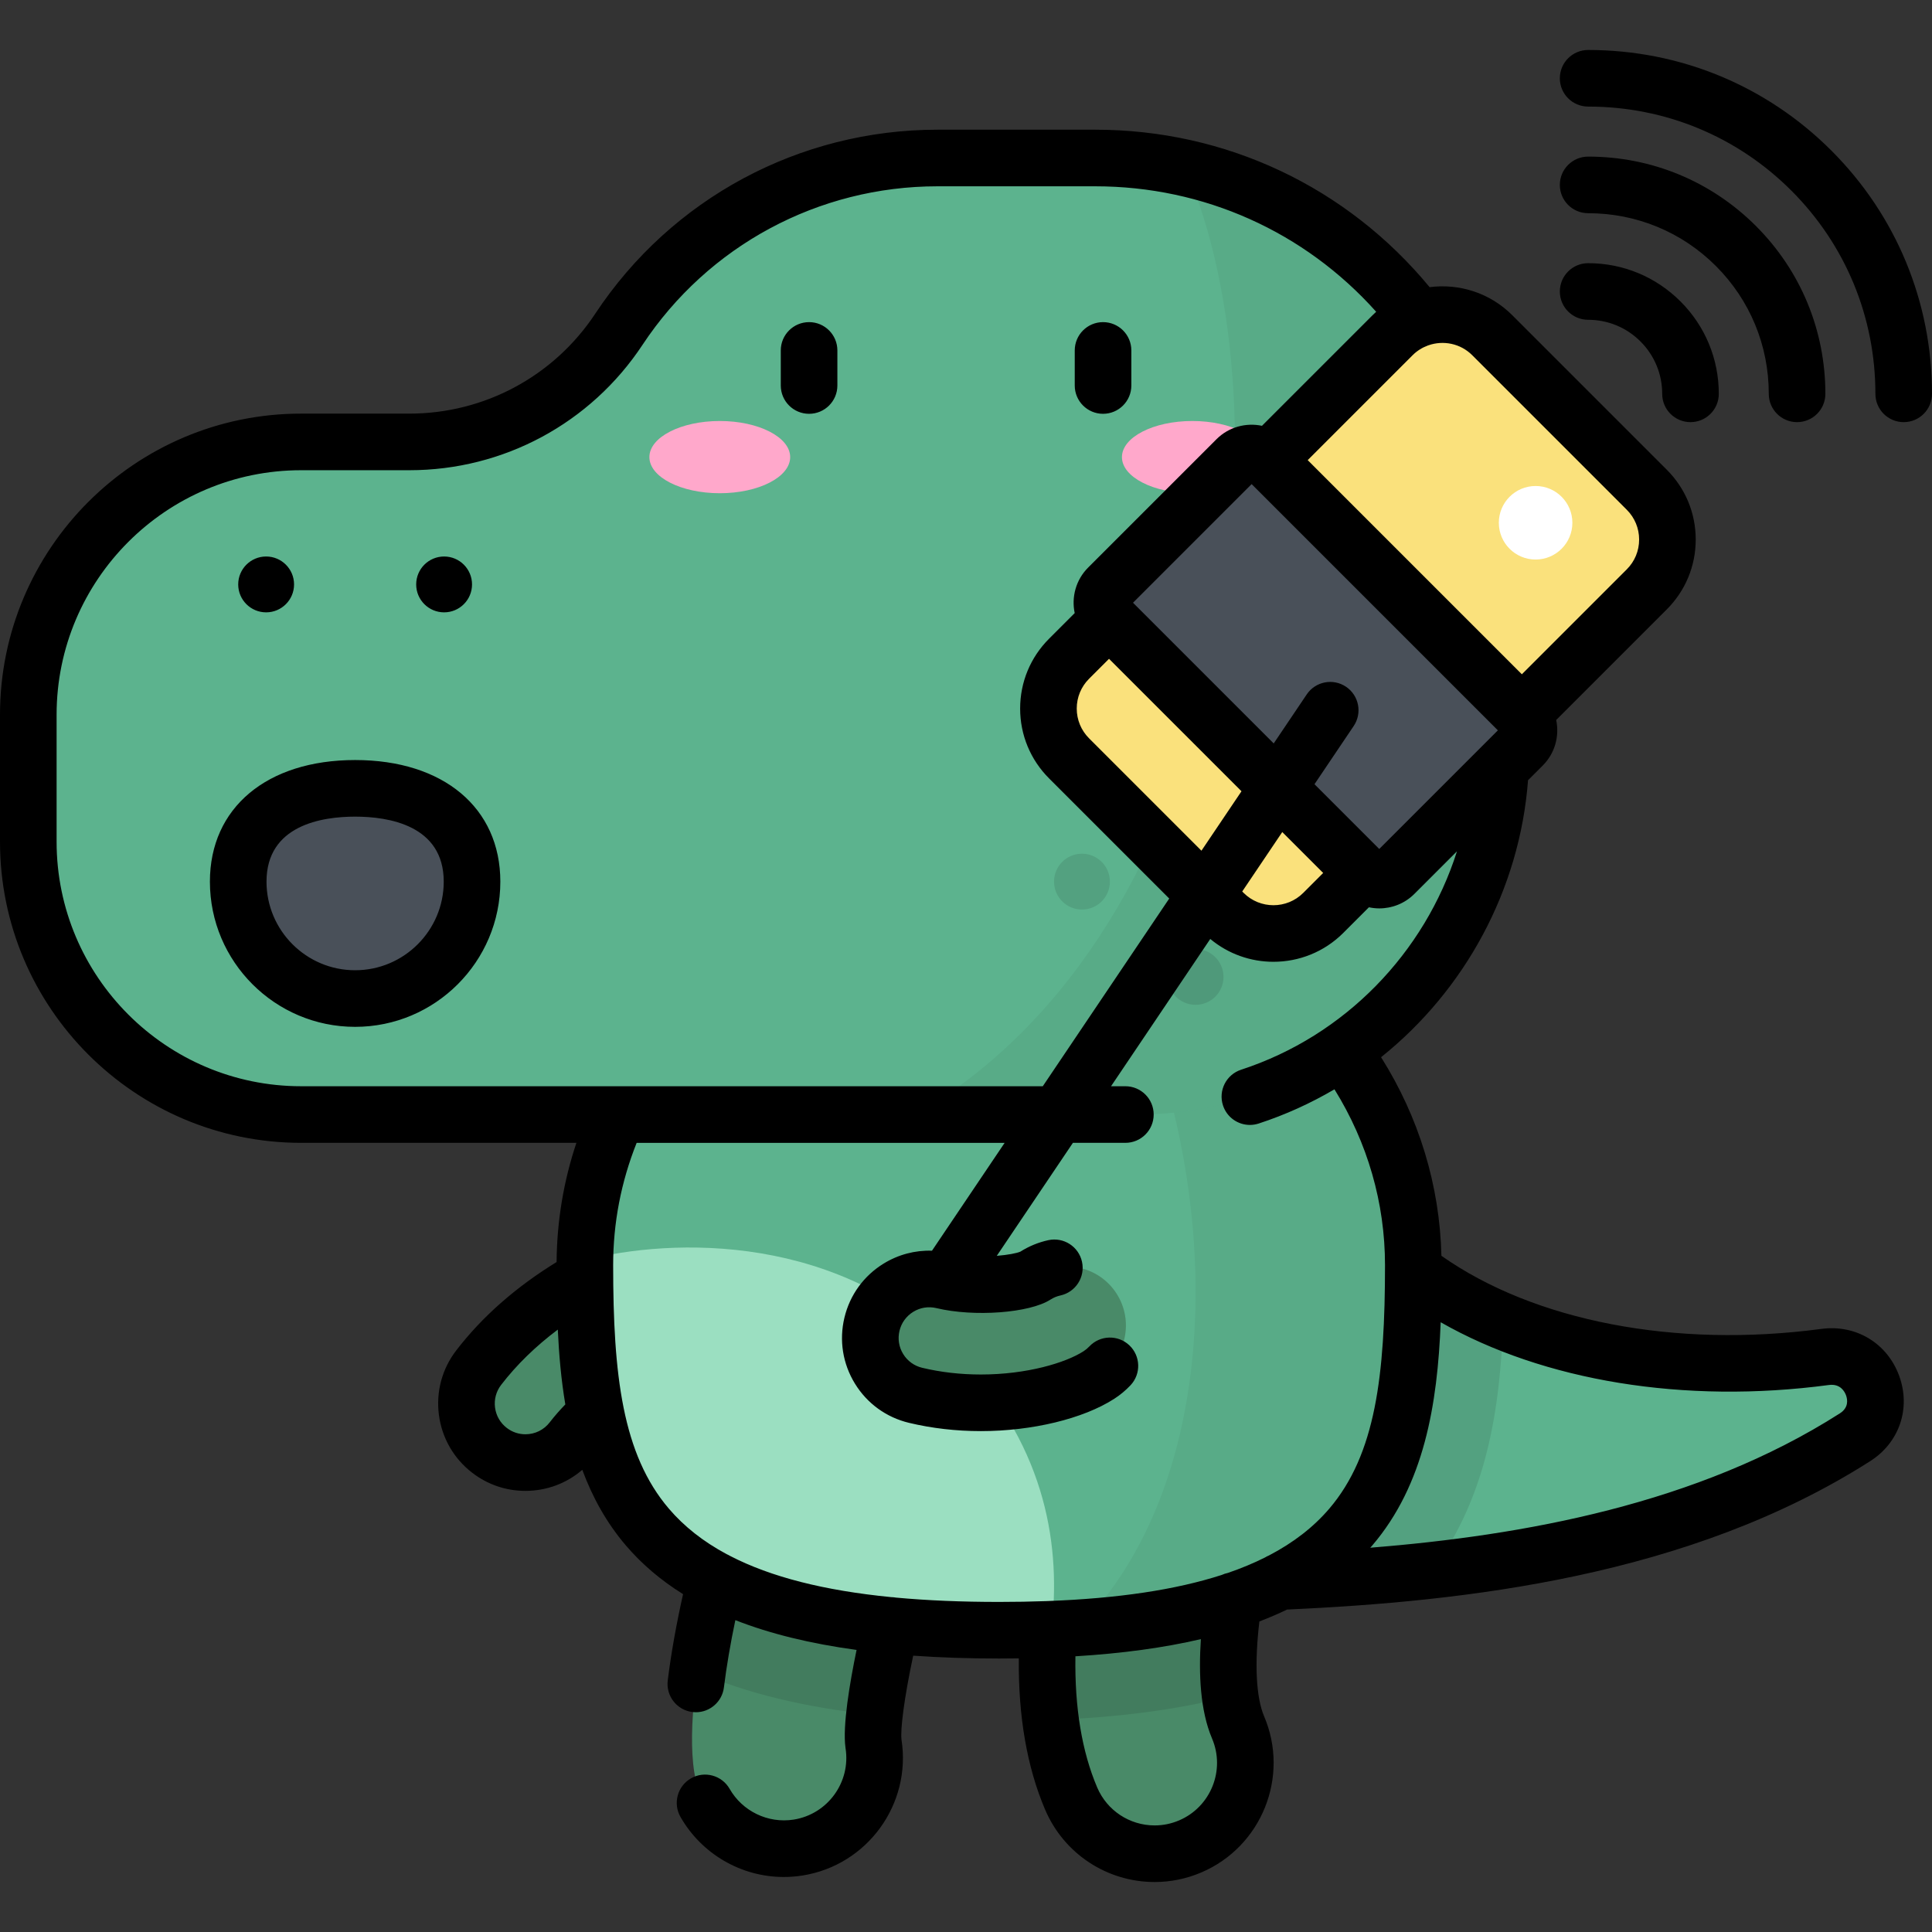 <?xml version="1.0" encoding="iso-8859-1"?>
<!-- Generator: Adobe Illustrator 19.0.0, SVG Export Plug-In . SVG Version: 6.00 Build 0)  -->
<svg version="1.1" id="Capa_1" xmlns="http://www.w3.org/2000/svg" xmlns:xlink="http://www.w3.org/1999/xlink" x="0px" y="0px"
	 viewBox="0 0 512 512" style="enable-background:new 0 0 512 512;" xml:space="preserve">
<rect x="0" y="0" width="512" height="512" fill="#333333" stroke="none"/>
<path style="fill:#498A68;" d="M139.238,387.596c-3.324,0-6.673-1.055-9.512-3.238c-6.844-5.258-8.128-15.071-2.869-21.914
	c10.898-14.182,25.127-22.051,29.802-24.638l0.385-0.213c7.544-4.194,17.059-1.471,21.25,6.077
	c4.19,7.546,1.469,17.059-6.077,21.249l-0.43,0.238c-3.613,1.998-13.211,7.307-20.145,16.33
	C148.563,385.494,143.926,387.596,139.238,387.596z"/>
<path style="fill:#5CB38E;" d="M273.308,420.109c72.932,0,156.862,0,218.306-39.228c10.514-6.713,4.433-22.925-7.931-21.275
	c-48.658,6.496-89.53-5.89-112.835-25.954L273.308,420.109z"/>
<path style="opacity:0.1;enable-background:new    ;" d="M398.358,350.204c-0.813,23.291-4.388,46.54-18.745,65.871
	c-35.554,4.034-72.136,4.034-106.305,4.034l97.539-86.457C378.317,340.083,387.6,345.719,398.358,350.204z"/>
<g>
	<path style="fill:#498A68;" d="M305.995,491.255c-9.348,0.001-18.237-5.484-22.132-14.627
		c-14.039-32.959-1.151-79.182,2.791-88.857c5.011-12.296,19.041-18.205,31.339-13.193c12.29,5.008,18.197,19.027,13.201,31.319
		c-2.819,7.173-9.288,37.337-3.09,51.886c5.204,12.217-0.481,26.339-12.698,31.543C312.333,490.635,309.137,491.255,305.995,491.255
		z"/>
	<path style="fill:#498A68;" d="M207.711,489.921c-11.627,0.001-21.853-8.459-23.725-20.305
		c-3.665-23.195,10.557-74.324,17.178-85.241c6.886-11.355,21.674-14.978,33.026-8.09c11.115,6.741,14.82,21.053,8.511,32.305
		c-4.231,9.33-12.456,44.524-11.214,53.542c2.073,13.116-6.882,25.418-19.998,27.492
		C210.22,489.824,208.957,489.921,207.711,489.921z M242.561,408.837c-0.092,0.159-0.185,0.317-0.281,0.474
		C242.365,409.172,242.462,409.014,242.561,408.837z"/>
</g>
<path style="opacity:0.1;enable-background:new    ;" d="M234.19,376.285c-11.352-6.888-26.14-3.265-33.026,8.09
	c-4.638,7.647-12.997,35.016-16.334,58.702c12.971,5.663,28.491,9.427,46.89,11.383c1.523-13.849,7.558-38.321,10.981-45.869
	C249.01,397.339,245.305,383.027,234.19,376.285z"/>
<path style="opacity:0.1;enable-background:new    ;" d="M331.195,405.896c4.996-12.292-0.911-26.311-13.201-31.319
	c-12.298-5.012-26.328,0.897-31.339,13.193c-3.16,7.754-12.052,38.981-8.237,68.044c18.154-0.681,33.947-2.765,47.587-6.334
	C323.947,433.906,328.84,411.887,331.195,405.896z"/>
<path style="fill:#5CB38E;" d="M154.992,335.277c0,56.132,7.624,96.748,109.773,96.748s109.773-40.616,109.773-96.748
	s-49.147-101.635-109.773-101.635C204.139,233.641,154.992,279.145,154.992,335.277z"/>
<path style="fill:#9BDFC1;" d="M154.992,335.277c0-0.447,0.012-0.892,0.018-1.338c22.864-5.868,68.215-7.574,99.775,25.965
	c22.998,24.441,26.326,50.815,23.859,71.849c-4.421,0.179-9.043,0.271-13.879,0.271
	C162.617,432.024,154.992,391.408,154.992,335.277z"/>
<path style="opacity:0.05;enable-background:new    ;" d="M285.605,235.479c50.659,9.015,88.934,50.265,88.934,99.798
	c0,51.975-6.55,90.642-88.613,96.084C331.489,385.114,322.677,289.625,285.605,235.479z"/>
<path style="fill:#5CB38E;" d="M164.005,87.267L164.005,87.267c18.745-28.347,50.462-45.398,84.446-45.398h41.775
	c59.392,0,107.538,48.147,107.538,107.538v49.442c0,53.304-43.211,96.514-96.514,96.514H79.801
	c-39.931,0-72.301-32.37-72.301-72.301v-33.65c0-39.931,32.37-72.301,72.301-72.301h28.687
	C130.83,117.112,151.681,105.902,164.005,87.267z"/>
<path style="fill:#495059;" d="M125.094,233.641c0-17.112-13.872-24.724-30.984-24.724s-30.984,7.612-30.984,24.724
	s13.872,30.984,30.984,30.984S125.094,250.753,125.094,233.641z"/>
<g style="opacity:0.1;">
	<circle cx="339.35" cy="222.35" r="7.401"/>
	<circle cx="286.73" cy="233.64" r="7.401"/>
	<circle cx="316.84" cy="258.89" r="7.401"/>
</g>
<g>
	<ellipse style="fill:#FFA8CB;" cx="315.98" cy="121.14" rx="18.654" ry="9.57"/>
	<ellipse style="fill:#FFA8CB;" cx="190.75" cy="121.14" rx="18.654" ry="9.57"/>
</g>
<path style="opacity:0.05;enable-background:new    ;" d="M314.116,44.537c47.893,10.865,83.648,53.69,83.648,104.871v49.442
	c0,53.303-43.211,96.515-96.514,96.515h-58.565C327.976,245.738,342.433,109.325,314.116,44.537z"/>
<path style="fill:#FAE17C;" d="M283.316,174.568l85.739-85.739c7.291-7.291,19.113-7.291,26.404,0l40.957,40.957
	c7.291,7.291,7.291,19.113,0,26.404l-85.739,85.739c-7.291,7.291-19.113,7.291-26.404,0l-40.957-40.957
	C276.024,193.681,276.024,181.859,283.316,174.568z"/>
<circle style="fill:#FFFFFF;" cx="406.95" cy="138.54" r="9.745"/>
<path style="fill:#495059;" d="M293.667,155.715l34.015-34.015c2.217-2.217,5.811-2.217,8.028,0l67.835,67.835
	c2.217,2.217,2.217,5.811,0,8.028l-34.015,34.015c-2.217,2.217-5.811,2.217-8.028,0l-67.835-67.835
	C291.45,161.526,291.45,157.932,293.667,155.715z"/>
<path style="fill:#498A68;" d="M259.948,371.756c-5.655,0-11.536-0.602-17.313-1.985c-8.394-2.01-13.57-10.444-11.56-18.837
	c2.009-8.394,10.442-13.576,18.838-11.56c9.018,2.157,21.206,0.781,24.386-1.263c7.259-4.667,16.93-2.565,21.597,4.695
	c4.668,7.261,2.566,16.93-4.695,21.598C284.698,368.584,272.924,371.756,259.948,371.756z"/>
<path d="M420.872,84.747c5.242,0,10.171,2.042,13.878,5.749c3.706,3.706,5.748,8.635,5.748,13.877c0,4.143,3.358,7.5,7.5,7.5
	s7.5-3.357,7.5-7.5c0-9.249-3.602-17.944-10.142-24.484s-15.235-10.142-24.484-10.142c-4.142,0-7.5,3.357-7.5,7.5
	C413.372,81.39,416.73,84.747,420.872,84.747z M420.872,56.503c12.811,0,24.838,4.973,33.868,14.002
	c9.029,9.03,14.003,21.059,14.003,33.868c0,4.143,3.358,7.5,7.5,7.5s7.5-3.357,7.5-7.5c0-16.816-6.533-32.61-18.396-44.475
	c-11.863-11.862-27.657-18.396-44.475-18.396c-4.142,0-7.5,3.358-7.5,7.5C413.372,53.146,416.73,56.503,420.872,56.503z
	 M214.414,85.368c-4.142,0-7.5,3.357-7.5,7.5v9.295c0,4.143,3.358,7.5,7.5,7.5s7.5-3.357,7.5-7.5v-9.295
	C221.914,88.726,218.556,85.368,214.414,85.368z M94.111,201.417c-23.378,0-38.484,12.648-38.484,32.225
	c0,21.22,17.264,38.483,38.484,38.483s38.483-17.264,38.483-38.483C132.594,214.065,117.489,201.417,94.111,201.417z
	 M94.111,257.125c-12.949,0-23.484-10.534-23.484-23.483c0-14.987,14.713-17.225,23.484-17.225s23.483,2.237,23.483,17.225
	C117.594,246.591,107.06,257.125,94.111,257.125z M482.69,352.173c-38.804,5.175-76.096-2.058-100.701-19.374
	c-0.447-18.648-5.927-36.661-15.989-52.628c22.185-17.767,36.729-44.281,38.946-73.401l3.901-3.901
	c3.269-3.269,4.449-7.841,3.558-12.06l29.314-29.314c4.943-4.943,7.666-11.515,7.666-18.506c0-6.99-2.722-13.561-7.666-18.506
	l-40.957-40.957c-5.965-5.965-14.116-8.436-21.898-7.427c-21.95-26.577-53.977-41.729-88.638-41.729h-41.775
	c-36.604,0-70.511,18.229-90.702,48.761c-10.966,16.582-29.38,26.482-49.26,26.482H79.801C35.799,109.612,0,145.411,0,189.413
	v33.649c0,44.003,35.799,79.802,79.801,79.802h72.951c-3.406,10.185-5.165,20.767-5.249,31.591
	c-10.799,6.633-19.735,14.494-26.593,23.419c-3.764,4.898-5.396,10.97-4.594,17.095c0.802,6.126,3.942,11.573,8.838,15.334
	c4.078,3.136,8.948,4.793,14.084,4.793c5.635,0,10.926-1.998,15.077-5.582c2.681,7.248,6.396,14.02,11.557,20.058
	c4.212,4.928,9.245,9.216,15.146,12.893c-1.805,8.067-3.198,15.888-4.058,22.88c-0.506,4.11,2.417,7.853,6.528,8.359
	c0.311,0.038,0.62,0.057,0.925,0.057c3.734,0,6.967-2.785,7.435-6.586c0.673-5.476,1.707-11.527,3.025-17.822
	c9.161,3.598,19.821,6.219,32.126,7.896c-1.805,8.715-3.738,20.116-2.94,25.907c0.007,0.05,0.014,0.099,0.021,0.147
	c1.423,9.004-4.75,17.488-13.752,18.911c-6.833,1.073-13.594-2.24-16.967-8.146c-2.054-3.597-6.636-4.847-10.231-2.795
	c-3.597,2.054-4.849,6.635-2.795,10.232c5.605,9.817,16.093,15.915,27.373,15.915h0.003c1.64,0,3.302-0.13,4.95-0.389
	c17.149-2.711,28.906-18.837,26.25-35.976c-0.332-2.617,0.65-10.815,3.095-22.285c7.119,0.501,14.694,0.753,22.76,0.753
	c1.768,0,3.506-0.015,5.227-0.039c-0.153,15.369,2.177,28.827,6.971,40.082c4.965,11.656,16.359,19.188,29.028,19.188h0.003
	c4.253,0,8.409-0.851,12.352-2.529c16.001-6.817,23.474-25.381,16.658-41.383c-2.146-5.038-2.576-14.061-1.254-25.142
	c2.557-0.976,5.002-2.024,7.332-3.15c46.948-2.136,106.529-8.679,154.568-39.348c7.715-4.926,10.79-14.003,7.652-22.587
	C500.134,355.95,491.85,350.949,482.69,352.173z M145.694,376.919c-1.551,2.019-3.904,3.177-6.456,3.177
	c-1.799,0-3.507-0.582-4.943-1.686c-1.721-1.322-2.824-3.236-3.106-5.389c-0.282-2.152,0.292-4.286,1.614-6.007
	c4.092-5.325,9.125-10.225,15.019-14.658c0.311,6.712,0.902,13.368,1.993,19.83C148.32,373.731,146.931,375.31,145.694,376.919z
	 M348.354,207.824l10.386-15.417c2.315-3.436,1.405-8.097-2.03-10.41c-3.435-2.316-8.097-1.406-10.411,2.029l-8.752,12.991
	L300.26,159.73l31.435-31.436l65.257,65.256l-31.436,31.436L348.354,207.824z M350.658,231.342l-5.284,5.284
	c-4.355,4.354-11.442,4.356-15.798,0l-0.373-0.373l10.613-15.754L350.658,231.342z M329.009,209.692l-10.613,15.754l-29.777-29.777
	c-2.11-2.109-3.272-4.915-3.272-7.898s1.162-5.789,3.272-7.898l5.285-5.285L329.009,209.692z M374.358,94.133
	c1.18-1.18,2.564-2.029,4.036-2.57c0.057-0.02,0.113-0.038,0.17-0.059c3.924-1.369,8.462-0.501,11.592,2.629l40.956,40.956
	c2.11,2.11,3.273,4.916,3.273,7.899c0,2.984-1.162,5.789-3.272,7.898l-27.805,27.806l-56.755-56.755L374.358,94.133z
	 M79.801,287.864C44.07,287.864,15,258.794,15,223.063v-33.649c0-35.732,29.07-64.801,64.801-64.801h28.688
	c24.929,0,48.021-12.415,61.772-33.209c17.405-26.32,46.635-42.034,78.19-42.034h41.775c28.794,0,55.502,12.024,74.477,33.252
	c-0.323,0.292-0.64,0.593-0.951,0.904l-29.315,29.315c-4.218-0.891-8.789,0.289-12.058,3.558l-34.015,34.015
	c-3.269,3.269-4.449,7.841-3.558,12.059l-6.793,6.793c-4.943,4.943-7.665,11.516-7.665,18.506c0,6.99,2.723,13.563,7.665,18.506
	l31.845,31.845l-33.511,49.743H79.801V287.864z M312.469,482.426c-2.072,0.882-4.25,1.329-6.475,1.329
	c-6.647,0.001-12.625-3.95-15.23-10.066c-4.051-9.51-5.98-21.181-5.767-34.754c12.43-0.76,23.482-2.267,33.252-4.553
	c-0.615,9.111-0.192,18.947,2.956,26.34C324.779,469.113,320.86,478.851,312.469,482.426z M336.288,412.213
	c-0.376,0.156-0.737,0.338-1.078,0.551c-3.015,1.506-6.277,2.866-9.806,4.076c-0.566,0.118-1.114,0.294-1.63,0.534
	c-12.23,3.95-27.48,6.223-46.117,6.918c-0.125,0.002-0.249,0.008-0.373,0.016c-4.016,0.145-8.185,0.218-12.518,0.218
	c-9.933,0-19.023-0.378-27.317-1.145c-0.419-0.076-0.837-0.12-1.251-0.125c-17.83-1.752-31.91-5.344-42.678-10.899
	c-0.298-0.184-0.613-0.344-0.941-0.486c-6.207-3.328-11.281-7.333-15.305-12.042c-12.31-14.403-14.782-35.378-14.782-64.551
	c0-11.175,2.094-22.056,6.229-32.412h97.521l-19.256,28.584c-4.478-0.148-8.904,1.011-12.81,3.41
	c-5.264,3.232-8.955,8.321-10.394,14.328c-1.438,6.008-0.452,12.217,2.78,17.482c3.231,5.265,8.319,8.957,14.327,10.396
	c6.072,1.454,12.484,2.191,19.06,2.191c13.581,0,27.111-3.273,35.311-8.545c1.589-1.022,3.048-2.234,4.336-3.6
	c2.84-3.015,2.698-7.762-0.317-10.602c-3.016-2.842-7.762-2.699-10.602,0.316c-0.452,0.479-0.967,0.907-1.53,1.27
	c-4.77,3.066-15.031,6.161-27.197,6.161c-5.4,0-10.637-0.599-15.566-1.779c-2.112-0.506-3.9-1.803-5.036-3.653
	c-1.135-1.851-1.482-4.032-0.977-6.144c0.506-2.113,1.803-3.902,3.654-5.038c1.848-1.136,4.027-1.482,6.145-0.975
	c9.997,2.39,24.667,1.3,30.185-2.247c0.825-0.53,1.718-0.902,2.655-1.106c4.047-0.883,6.613-4.879,5.73-8.926
	c-0.882-4.047-4.877-6.609-8.925-5.73c-2.628,0.573-5.12,1.596-7.409,3.042c-0.97,0.421-3.316,0.876-6.249,1.109l20.173-29.944
	h13.904c4.142,0,7.5-3.357,7.5-7.5s-3.358-7.5-7.5-7.5h-3.799l26.295-39.032c4.834,4.032,10.789,6.053,16.747,6.053
	c6.702,0,13.403-2.551,18.505-7.652l6.794-6.794c0.903,0.191,1.822,0.295,2.741,0.295c3.374,0,6.749-1.284,9.317-3.853
	l11.277-11.276c-8.546,26.89-29.669,48.89-57.208,57.882c-3.938,1.286-6.087,5.521-4.802,9.458c1.033,3.164,3.97,5.174,7.128,5.174
	c0.772,0,1.556-0.12,2.329-0.372c7.088-2.314,13.802-5.38,20.086-9.068c8.783,14.152,13.396,30.125,13.396,46.597
	c0,29.173-2.473,50.147-14.782,64.551C348.091,404.701,342.795,408.818,336.288,412.213z M487.578,374.56
	c-37.757,24.106-83.942,32.355-124.444,35.603c0.174-0.198,0.355-0.39,0.526-0.591c13.768-16.11,17.294-37.422,18.134-59.164
	c27.246,15.554,64.559,21.751,102.882,16.632c3.05-0.408,4.19,1.77,4.54,2.726C489.629,370.9,489.969,373.033,487.578,374.56z
	 M292.318,109.663c4.142,0,7.5-3.357,7.5-7.5v-9.295c0-4.143-3.358-7.5-7.5-7.5s-7.5,3.357-7.5,7.5v9.295
	C284.818,106.306,288.176,109.663,292.318,109.663z M485.337,39.908c-17.193-17.193-40.088-26.663-64.465-26.663
	c-4.142,0-7.5,3.357-7.5,7.5s3.358,7.5,7.5,7.5c20.371,0,39.498,7.909,53.858,22.27C489.091,64.876,497,84.003,497,104.373
	c0,4.143,3.358,7.5,7.5,7.5s7.5-3.357,7.5-7.5C512,79.996,502.531,57.103,485.337,39.908z M117.693,162.279
	c4.087,0,7.401-3.313,7.401-7.401s-3.313-7.401-7.401-7.401c-4.087,0-7.401,3.313-7.401,7.401S113.606,162.279,117.693,162.279z
	 M70.528,162.279c4.087,0,7.401-3.313,7.401-7.401s-3.313-7.401-7.401-7.401s-7.401,3.313-7.401,7.401S66.44,162.279,70.528,162.279
	z"/>
<g>
</g>
<g>
</g>
<g>
</g>
<g>
</g>
<g>
</g>
<g>
</g>
<g>
</g>
<g>
</g>
<g>
</g>
<g>
</g>
<g>
</g>
<g>
</g>
<g>
</g>
<g>
</g>
<g>
</g>
</svg>
